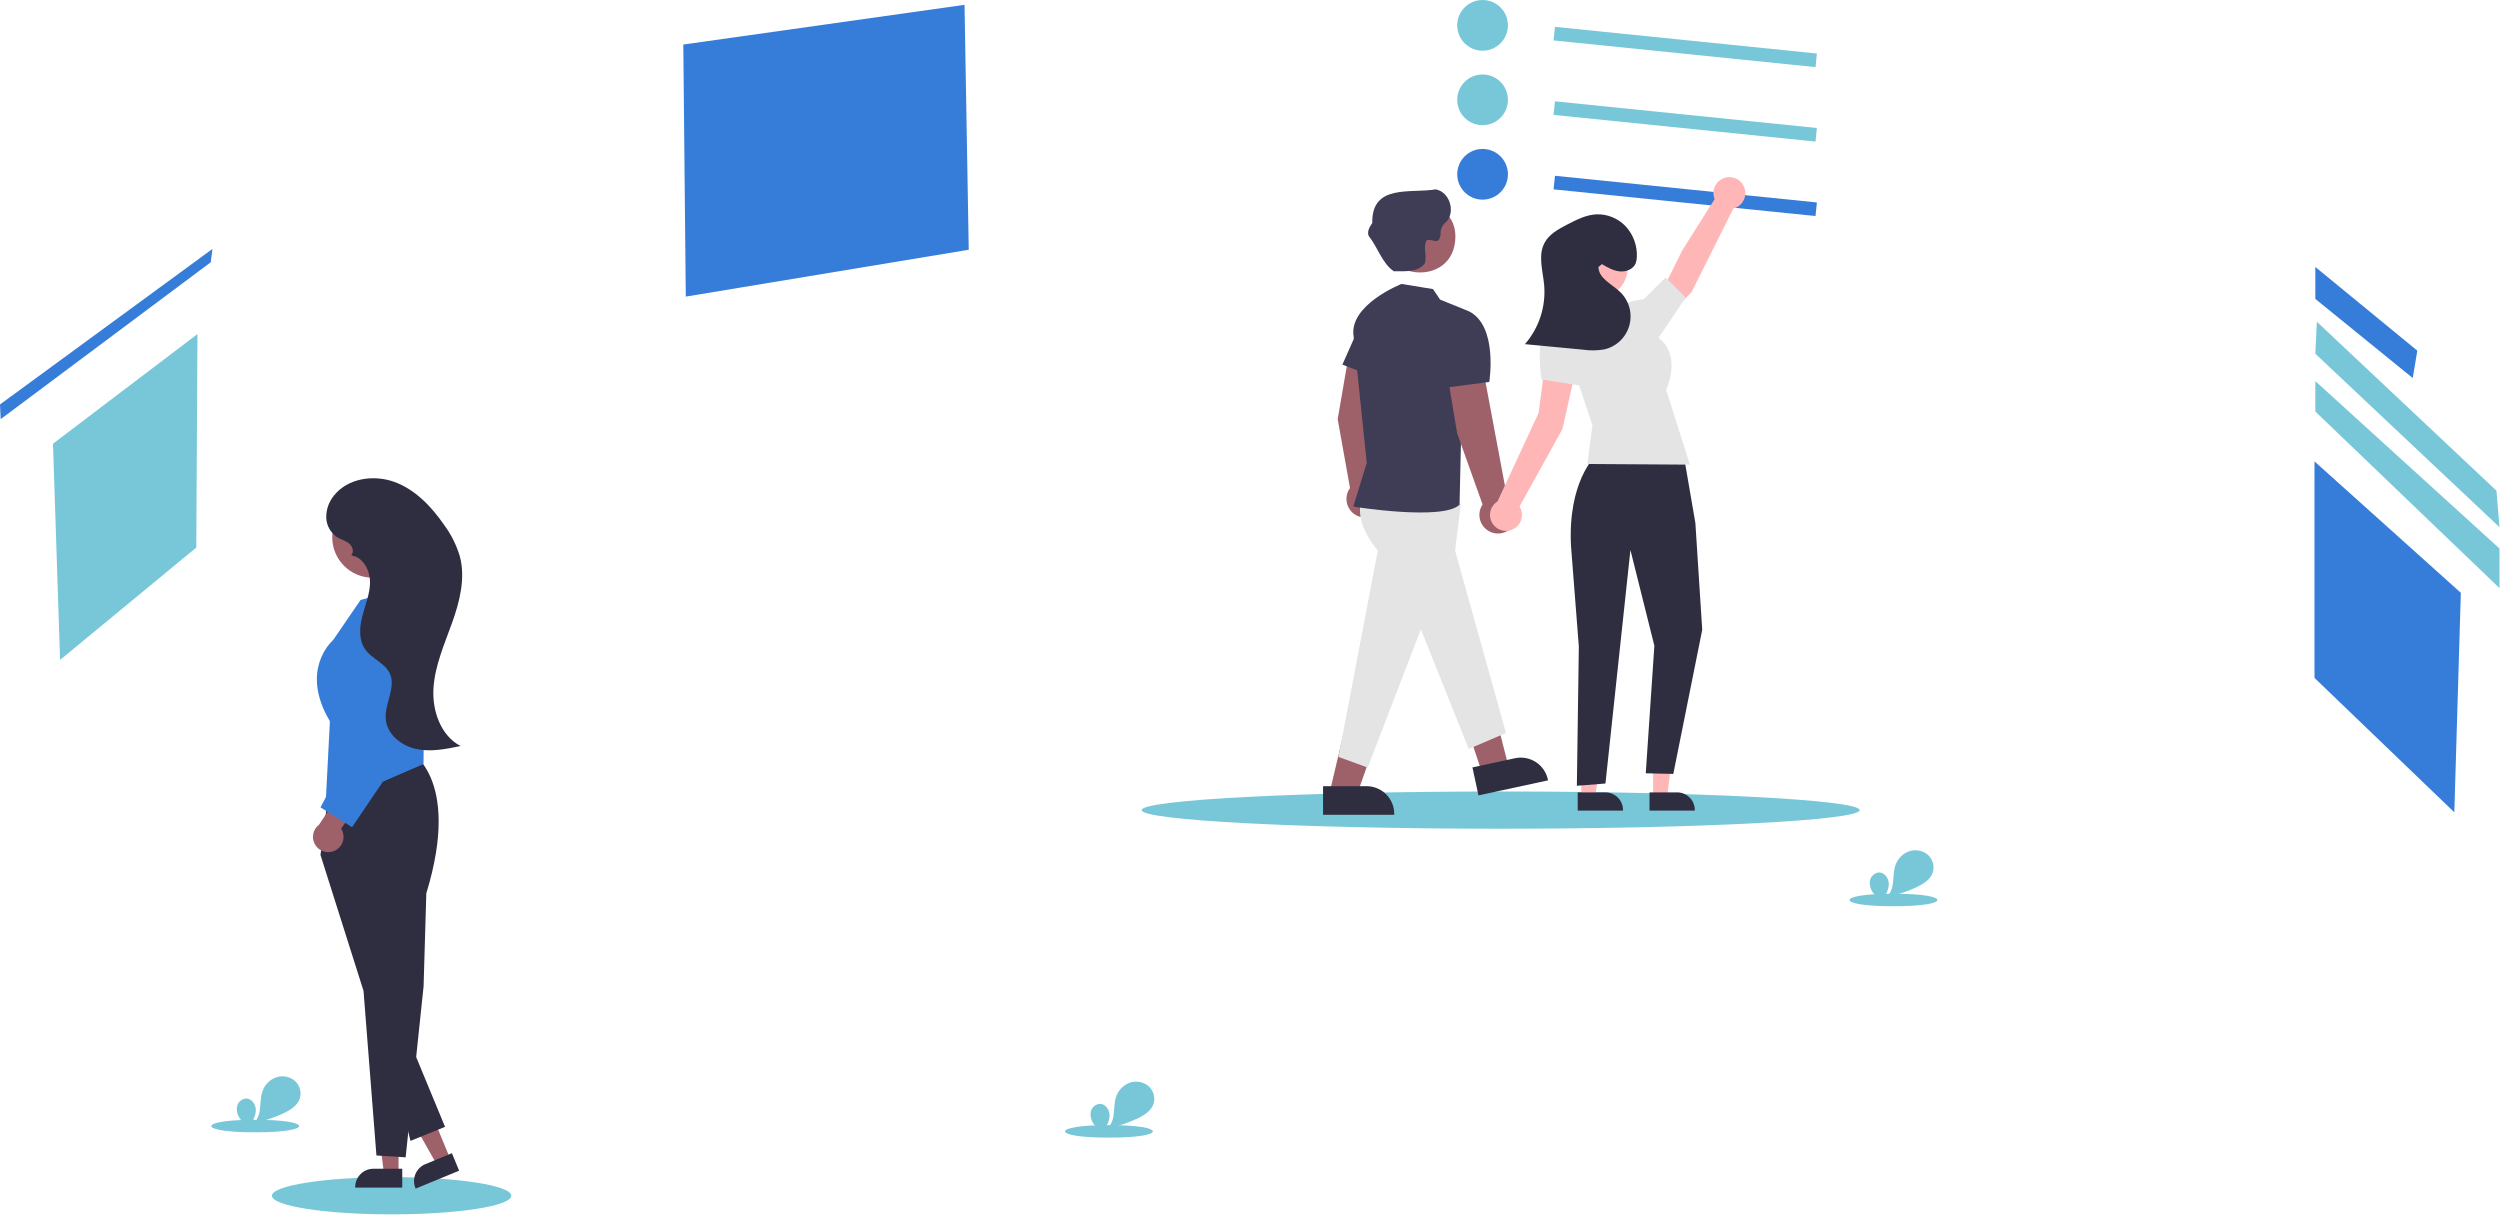 <svg width="940" height="457" viewBox="0 0 940 457" fill="none" xmlns="http://www.w3.org/2000/svg">
<g clip-path="url(#clip0_29_490)">
<path d="M564.249 311.601C638.808 311.601 699.249 308.467 699.249 304.601C699.249 300.735 638.808 297.601 564.249 297.601C489.691 297.601 429.249 300.735 429.249 304.601C429.249 308.467 489.691 311.601 564.249 311.601Z" fill="#77C7D9"/>
<path d="M147.249 456.601C172.102 456.601 192.249 453.467 192.249 449.601C192.249 445.735 172.102 442.601 147.249 442.601C122.396 442.601 102.249 445.735 102.249 449.601C102.249 453.467 122.396 456.601 147.249 456.601Z" fill="#77C7D9"/>
<path d="M584.664 10.094L584.144 15.201L682.633 25.232L683.153 20.125L584.664 10.094Z" fill="#77C7D9"/>
<path d="M557.448 19.067C562.713 19.067 566.982 14.799 566.982 9.534C566.982 4.269 562.713 0.001 557.448 0.001C552.183 0.001 547.915 4.269 547.915 9.534C547.915 14.799 552.183 19.067 557.448 19.067Z" fill="#77C7D9"/>
<path d="M584.664 38.094L584.144 43.201L682.633 53.232L683.153 48.125L584.664 38.094Z" fill="#77C7D9"/>
<path d="M557.448 47.067C562.713 47.067 566.982 42.799 566.982 37.534C566.982 32.269 562.713 28.001 557.448 28.001C552.183 28.001 547.915 32.269 547.915 37.534C547.915 42.799 552.183 47.067 557.448 47.067Z" fill="#77C7D9"/>
<path d="M584.664 66.094L584.144 71.201L682.633 81.232L683.153 76.125L584.664 66.094Z" fill="#367DD9"/>
<path d="M557.448 75.067C562.713 75.067 566.982 70.799 566.982 65.534C566.982 60.269 562.713 56.001 557.448 56.001C552.183 56.001 547.915 60.269 547.915 65.534C547.915 70.799 552.183 75.067 557.448 75.067Z" fill="#367DD9"/>
<path d="M19.924 166.829L74.249 125.601L73.806 205.874L22.589 248.125L19.924 166.829Z" fill="#77C7D9"/>
<path d="M256.922 16.745L362.661 1.81L364.249 93.905L257.852 111.524L256.922 16.745Z" fill="#367DD9"/>
<path d="M870.249 173.491V254.894L922.822 305.421L925.276 222.902L870.249 173.491Z" fill="#367DD9"/>
<path d="M870.561 100.377V112.387L907.191 142.147L908.911 131.847L870.561 100.377Z" fill="#367DD9"/>
<path d="M871.141 120.977L870.561 132.997L939.811 198.227L938.671 184.497L871.141 120.977Z" fill="#77C7D9"/>
<path d="M870.561 143.297V154.737L939.811 221.127V206.247L870.561 143.297Z" fill="#77C7D9"/>
<path d="M149.849 441.23H144.362L141.751 420.063H149.85L149.849 441.23Z" fill="#9E616A"/>
<path d="M151.249 446.549L133.554 446.549V446.325C133.554 444.498 134.28 442.747 135.572 441.455C136.863 440.163 138.615 439.438 140.441 439.438L151.249 439.438L151.249 446.549Z" fill="#2F2E41"/>
<path d="M169.309 435.789L164.236 437.882L153.748 419.313L161.234 416.223L169.309 435.789Z" fill="#9E616A"/>
<path d="M172.632 440.172L156.276 446.922L156.191 446.715C155.494 445.027 155.496 443.131 156.197 441.444C156.898 439.758 158.241 438.419 159.929 437.722L169.919 433.599L172.632 440.172Z" fill="#2F2E41"/>
<path d="M153.464 282.047C153.464 282.047 173.826 291.697 160.297 335.899L159.268 370.868L152.519 435.156L141.539 434.457L136.683 372.569L120.497 321.453L123.709 296.763L153.464 282.047Z" fill="#2F2E41"/>
<path d="M122.388 303.287L124.044 271.193C112.784 252.283 124.325 241.481 125.263 240.652L135.58 225.585L144.608 223.107C146.381 222.62 148.242 222.551 150.046 222.905C151.85 223.259 153.548 224.026 155.005 225.146C156.463 226.267 157.641 227.71 158.447 229.362C159.253 231.014 159.666 232.831 159.651 234.669L159.247 287.256L122.388 303.287Z" fill="#367DD9"/>
<path d="M142.984 381.916L154.331 428.978L167.334 423.693L149.713 381.096L142.984 381.916Z" fill="#2F2E41"/>
<path d="M125.683 319.934C126.452 319.608 127.139 319.118 127.698 318.498C128.257 317.877 128.673 317.142 128.917 316.344C129.16 315.545 129.226 314.703 129.109 313.877C128.992 313.05 128.696 312.259 128.24 311.56L139.745 295.267L130.16 294.718L119.965 310.069C118.841 310.912 118.065 312.139 117.784 313.516C117.503 314.893 117.738 316.325 118.443 317.541C119.147 318.757 120.274 319.672 121.608 320.113C122.943 320.554 124.392 320.49 125.683 319.934Z" fill="#9E616A"/>
<path d="M129.675 241.325L134.705 276.81L120.497 303.566L132.386 311.008L152.869 280.727L144.292 237.823L129.675 241.325Z" fill="#367DD9"/>
<path d="M140.107 217.214C148.491 217.214 155.287 210.417 155.287 202.034C155.287 193.65 148.491 186.854 140.107 186.854C131.724 186.854 124.927 193.65 124.927 202.034C124.927 210.417 131.724 217.214 140.107 217.214Z" fill="#9E616A"/>
<path d="M162.996 258.639C163.563 250.146 167.119 242.192 169.985 234.178C172.851 226.164 175.076 217.441 172.909 209.21C171.642 204.968 169.651 200.977 167.023 197.413C162.281 190.536 156.236 184.142 148.402 181.244C140.568 178.346 130.695 179.79 125.542 186.364C123.651 188.677 122.633 191.581 122.666 194.568C122.701 196.052 123.098 197.504 123.82 198.801C124.542 200.097 125.569 201.198 126.812 202.009C128.243 202.876 129.945 203.282 131.248 204.332C132.55 205.381 133.263 207.515 132.078 208.695L132.551 208.928C136.797 209.843 139.166 214.655 139.129 218.998C139.093 223.341 137.327 227.453 136.234 231.656C135.141 235.859 134.821 240.68 137.345 244.214C139.855 247.727 144.705 249.273 146.537 253.183C149.036 258.519 144.506 264.628 145.05 270.495C145.572 276.127 150.851 280.381 156.376 281.595C161.901 282.809 167.639 281.66 173.178 280.512C165.641 276.558 162.429 267.131 162.996 258.639Z" fill="#2F2E41"/>
<path d="M514.593 180.733L515.334 156.069L512.042 133.133L507.115 133.467L502.97 157.601L507.602 183.477C506.709 184.7 506.238 186.18 506.259 187.694C506.28 189.208 506.791 190.675 507.716 191.873C508.641 193.072 509.93 193.938 511.39 194.341C512.849 194.745 514.4 194.664 515.81 194.111C517.219 193.558 518.411 192.562 519.206 191.273C520.002 189.985 520.358 188.473 520.22 186.965C520.083 185.457 519.461 184.035 518.446 182.911C517.431 181.787 516.079 181.023 514.593 180.733Z" fill="#9E616A"/>
<path d="M513.97 238.601L500.162 297.058L510.566 297.797L530.506 241.219L513.97 238.601Z" fill="#9E616A"/>
<path d="M538.584 234.759L557.64 291.722L566.872 286.869L552.249 229.601L538.584 234.759Z" fill="#9E616A"/>
<path d="M513.252 185.697C513.252 185.697 506.636 193.013 518.053 207.057L503.249 284.601L514.249 288.601L534.249 236.601L552.249 281.601L566.249 275.601L547.125 207.057L549.249 189.601L543.962 184.715L513.252 185.697Z" fill="#E4E4E4"/>
<path d="M526.992 106.757C526.992 106.757 506.97 114.601 508.97 126.601L513.895 174.037L508.83 190.487C508.83 190.487 542.614 195.913 548.792 189.757L549.97 137.601L552.183 116.986L541.482 112.657L538.812 108.697L526.992 106.757Z" fill="#3F3D56"/>
<path d="M512.042 120.652L504.74 137.093L515.596 141.297L512.042 120.652Z" fill="#3F3D56"/>
<path d="M566.776 187.561L557.97 140.557L543.962 139.387L547.91 162.983L557.449 189.681C556.661 190.845 556.241 192.218 556.243 193.623C556.246 195.028 556.671 196.4 557.464 197.56C558.257 198.72 559.38 199.615 560.688 200.129C561.996 200.642 563.429 200.75 564.799 200.438C566.169 200.127 567.414 199.41 568.371 198.382C569.329 197.354 569.955 196.061 570.168 194.672C570.381 193.283 570.172 191.862 569.567 190.594C568.962 189.326 567.989 188.269 566.776 187.561Z" fill="#9E616A"/>
<path d="M536.253 122.731L544.332 145.667L559.97 143.601C559.97 143.601 563.396 122.371 552.183 116.986L536.253 122.731Z" fill="#3F3D56"/>
<path d="M547.224 89.26C546.816 108.895 516.572 105.542 520.58 86.252C523.665 70.901 547.636 73.629 547.224 89.26Z" fill="#9E616A"/>
<path d="M539.854 71.2C530.372 72.817 515.687 69.015 515.975 83.861C515.002 85.314 513.933 86.907 514.624 88.73C517.969 92.809 519.717 99.126 524.083 101.991C527.974 101.962 533.054 102.506 535.664 99.111C536.773 96.327 534.811 92.933 536.484 90.32C538.677 89.62 540.817 92.427 541.674 88.43C541.554 87.459 541.698 86.474 542.09 85.579C542.482 84.683 543.109 83.91 543.904 83.34C547.338 79.408 544.998 72.163 539.854 71.2Z" fill="#3F3D56"/>
<path d="M497.468 295.602L513.819 295.601C516.582 295.601 519.233 296.699 521.187 298.653C523.141 300.607 524.239 303.257 524.239 306.021V306.359L497.468 306.36L497.468 295.602Z" fill="#2F2E41"/>
<path d="M553.635 288.543L569.618 285.097C572.32 284.514 575.142 285.029 577.464 286.527C579.786 288.026 581.418 290.385 582.001 293.086L582.072 293.417L555.903 299.06L553.635 288.543Z" fill="#2F2E41"/>
<path d="M621.563 299.657H626.846L629.359 279.281H621.562L621.563 299.657Z" fill="#FFB6B6"/>
<path d="M620.216 297.932L630.619 297.932C632.377 297.932 634.064 298.63 635.307 299.874C636.55 301.117 637.249 302.803 637.249 304.562V304.777L620.216 304.778L620.216 297.932Z" fill="#2F2E41"/>
<path d="M594.563 299.657H599.846L602.359 279.281H594.562L594.563 299.657Z" fill="#FFB6B6"/>
<path d="M593.216 297.932L603.619 297.932C605.377 297.932 607.064 298.63 608.307 299.874C609.55 301.117 610.249 302.803 610.249 304.562V304.777L593.216 304.778L593.216 297.932Z" fill="#2F2E41"/>
<path d="M656.249 72.601C656.25 71.714 656.053 70.838 655.675 70.037C655.296 69.235 654.745 68.527 654.06 67.964C653.375 67.401 652.574 66.996 651.714 66.78C650.854 66.564 649.957 66.54 649.088 66.712C648.218 66.883 647.397 67.246 646.684 67.773C645.971 68.3 645.383 68.978 644.964 69.759C644.544 70.54 644.303 71.404 644.257 72.29C644.211 73.175 644.363 74.06 644.7 74.88L632.56 94.087L625.003 109.317L631.239 114.852L636.039 109.8L651.735 78.408C653.025 78.079 654.17 77.329 654.987 76.278C655.804 75.226 656.248 73.933 656.249 72.601Z" fill="#FFB6B6"/>
<path d="M593.249 135.601L581.35 133.757L578.515 155.284L563.071 188.518C562.064 189.146 561.265 190.059 560.776 191.14C560.287 192.222 560.13 193.424 560.324 194.595C560.518 195.766 561.055 196.853 561.867 197.719C562.679 198.585 563.73 199.191 564.886 199.46C566.042 199.729 567.252 199.649 568.363 199.23C569.473 198.812 570.435 198.073 571.126 197.108C571.818 196.143 572.207 194.995 572.246 193.809C572.285 192.622 571.971 191.451 571.344 190.443L587.492 161.285L593.249 135.601Z" fill="#FFB6B6"/>
<path d="M599.843 171.463C599.843 171.463 589.379 181.14 590.709 205.47L593.64 243.057L592.901 295.451L603.649 294.607L613.039 206.8L622.039 242.8L618.808 290.756L629.161 290.997L640.039 236.8L637.46 196.627L633.129 171.463H599.843Z" fill="#2F2E41"/>
<path d="M611.039 114.801L586.039 121.801L598.75 159.887L596.85 174.457L635.397 174.706L626.47 146.545C626.47 146.545 631.48 136.243 625.759 129.022L611.039 114.801Z" fill="#E4E4E4"/>
<path d="M608.039 120.8L611.039 114.8C611.039 114.8 610.942 113.293 617.99 112.547L626.26 104.327L633.83 111.871L621.039 130.8L608.039 120.8Z" fill="#E4E4E4"/>
<path d="M596.039 126.8C596.039 126.8 587.039 116.8 582.039 121.8C577.039 126.8 579.602 142.699 579.602 142.699L595.175 145.116L596.039 126.8Z" fill="#E4E4E4"/>
<path d="M600.604 88.361C615.931 88.43 615.929 111.734 600.603 111.801C585.276 111.732 585.278 88.428 600.604 88.361Z" fill="#FFB6B6"/>
<path d="M602.31 99.306C604.382 100.527 606.534 101.774 608.924 102.036C611.315 102.298 614.02 101.292 614.979 99.087C615.279 98.323 615.438 97.511 615.449 96.69C615.659 92.503 614.211 88.401 611.417 85.275C610.014 83.743 608.298 82.531 606.385 81.722C604.472 80.913 602.407 80.526 600.331 80.588C596.37 80.76 592.71 82.635 589.196 84.469C585.964 86.155 582.552 88.014 580.796 91.208C578.194 95.942 580.091 101.738 580.596 107.116C580.951 111.126 580.494 115.167 579.253 118.996C578.011 122.826 576.011 126.366 573.371 129.406L595.179 131.472C597.821 131.862 600.507 131.835 603.141 131.391C605.385 130.89 607.452 129.79 609.121 128.208C610.79 126.626 612 124.621 612.62 122.407C613.241 120.192 613.25 117.851 612.647 115.632C612.043 113.412 610.85 111.398 609.193 109.803C606.098 106.823 601.12 104.713 600.997 100.418" fill="#2F2E41"/>
<path d="M0 152.075L79.881 93.598L79.249 98.601L0.249 157.601L0 152.075Z" fill="#367DD9"/>
<path d="M416.95 423.058C438.976 422.967 438.976 427.829 416.949 427.738C394.924 427.829 394.924 422.967 416.95 423.058Z" fill="#77C7D9"/>
<path d="M95.95 421.058C117.976 420.967 117.976 425.829 95.949 425.738C73.924 425.829 73.924 420.967 95.95 421.058Z" fill="#77C7D9"/>
<path d="M711.95 336.058C733.976 335.967 733.976 340.829 711.949 340.738C689.924 340.829 689.924 335.967 711.95 336.058Z" fill="#77C7D9"/>
<path d="M710.191 332.505C710.236 330.371 708.704 328.052 706.569 328.038C705.719 328.096 704.912 328.441 704.282 329.016C703.652 329.591 703.236 330.362 703.101 331.204C702.993 332.05 703.061 332.909 703.301 333.727C703.541 334.545 703.948 335.304 704.496 335.957C705.6 337.255 706.879 338.392 708.297 339.336L708.673 337.962C708.41 338.128 708.13 338.265 707.838 338.372C708.987 336.572 710.146 334.64 710.191 332.505Z" fill="#77C7D9"/>
<path d="M708.673 337.962C709.001 337.751 709.302 337.502 709.57 337.219C709.324 337.269 709.08 337.334 708.833 337.38L708.673 337.962Z" fill="#77C7D9"/>
<path d="M724.702 321.253C723.715 320.479 722.546 319.971 721.307 319.779C720.068 319.586 718.8 319.715 717.625 320.153C716.459 320.613 715.409 321.323 714.548 322.234C713.687 323.145 713.038 324.234 712.645 325.425C711.873 327.72 712.032 330.213 711.657 332.605C711.442 334.318 710.715 335.926 709.57 337.219C713.401 336.454 717.125 335.226 720.66 333.563C723.215 332.355 725.86 330.691 726.747 328.007C727.104 326.804 727.1 325.524 726.737 324.323C726.373 323.123 725.666 322.056 724.702 321.253Z" fill="#77C7D9"/>
<path d="M417.191 419.505C417.236 417.371 415.704 415.052 413.569 415.038C412.719 415.096 411.912 415.441 411.282 416.016C410.652 416.591 410.236 417.362 410.101 418.204C409.993 419.05 410.061 419.909 410.301 420.727C410.541 421.545 410.948 422.304 411.496 422.957C412.6 424.255 413.879 425.392 415.297 426.336L415.673 424.962C415.41 425.128 415.13 425.265 414.838 425.372C415.987 423.572 417.146 421.64 417.191 419.505Z" fill="#77C7D9"/>
<path d="M415.673 424.962C416.001 424.751 416.302 424.502 416.57 424.219C416.324 424.269 416.08 424.334 415.833 424.38L415.673 424.962Z" fill="#77C7D9"/>
<path d="M431.702 408.253C430.715 407.479 429.546 406.971 428.307 406.779C427.068 406.586 425.8 406.715 424.625 407.153C423.459 407.613 422.409 408.323 421.548 409.234C420.687 410.145 420.038 411.234 419.645 412.425C418.873 414.72 419.032 417.213 418.657 419.605C418.442 421.318 417.715 422.926 416.57 424.219C420.401 423.454 424.125 422.226 427.66 420.563C430.215 419.355 432.86 417.691 433.747 415.007C434.104 413.804 434.1 412.524 433.737 411.323C433.373 410.123 432.666 409.056 431.702 408.253Z" fill="#77C7D9"/>
<path d="M96.191 417.505C96.236 415.371 94.704 413.052 92.57 413.038C91.719 413.096 90.912 413.441 90.282 414.016C89.653 414.591 89.236 415.362 89.101 416.204C88.993 417.05 89.061 417.909 89.301 418.727C89.541 419.545 89.948 420.304 90.496 420.957C91.6 422.255 92.879 423.392 94.296 424.336L94.673 422.962C94.41 423.128 94.13 423.265 93.838 423.372C94.987 421.572 96.146 419.64 96.191 417.505Z" fill="#77C7D9"/>
<path d="M94.673 422.962C95.001 422.751 95.302 422.502 95.57 422.219C95.324 422.269 95.08 422.334 94.833 422.38L94.673 422.962Z" fill="#77C7D9"/>
<path d="M110.702 406.253C109.715 405.479 108.546 404.971 107.307 404.779C106.068 404.586 104.8 404.715 103.625 405.153C102.459 405.613 101.409 406.323 100.548 407.234C99.687 408.145 99.038 409.234 98.645 410.425C97.873 412.72 98.032 415.213 97.657 417.605C97.442 419.318 96.715 420.926 95.57 422.219C99.401 421.454 103.125 420.226 106.66 418.563C109.215 417.355 111.86 415.691 112.747 413.007C113.104 411.804 113.1 410.524 112.737 409.323C112.373 408.123 111.666 407.056 110.702 406.253Z" fill="#77C7D9"/>
</g>
<defs>
<clipPath id="clip0_29_490">
<rect width="939.811" height="456.601" fill="white"/>
</clipPath>
</defs>
</svg>

